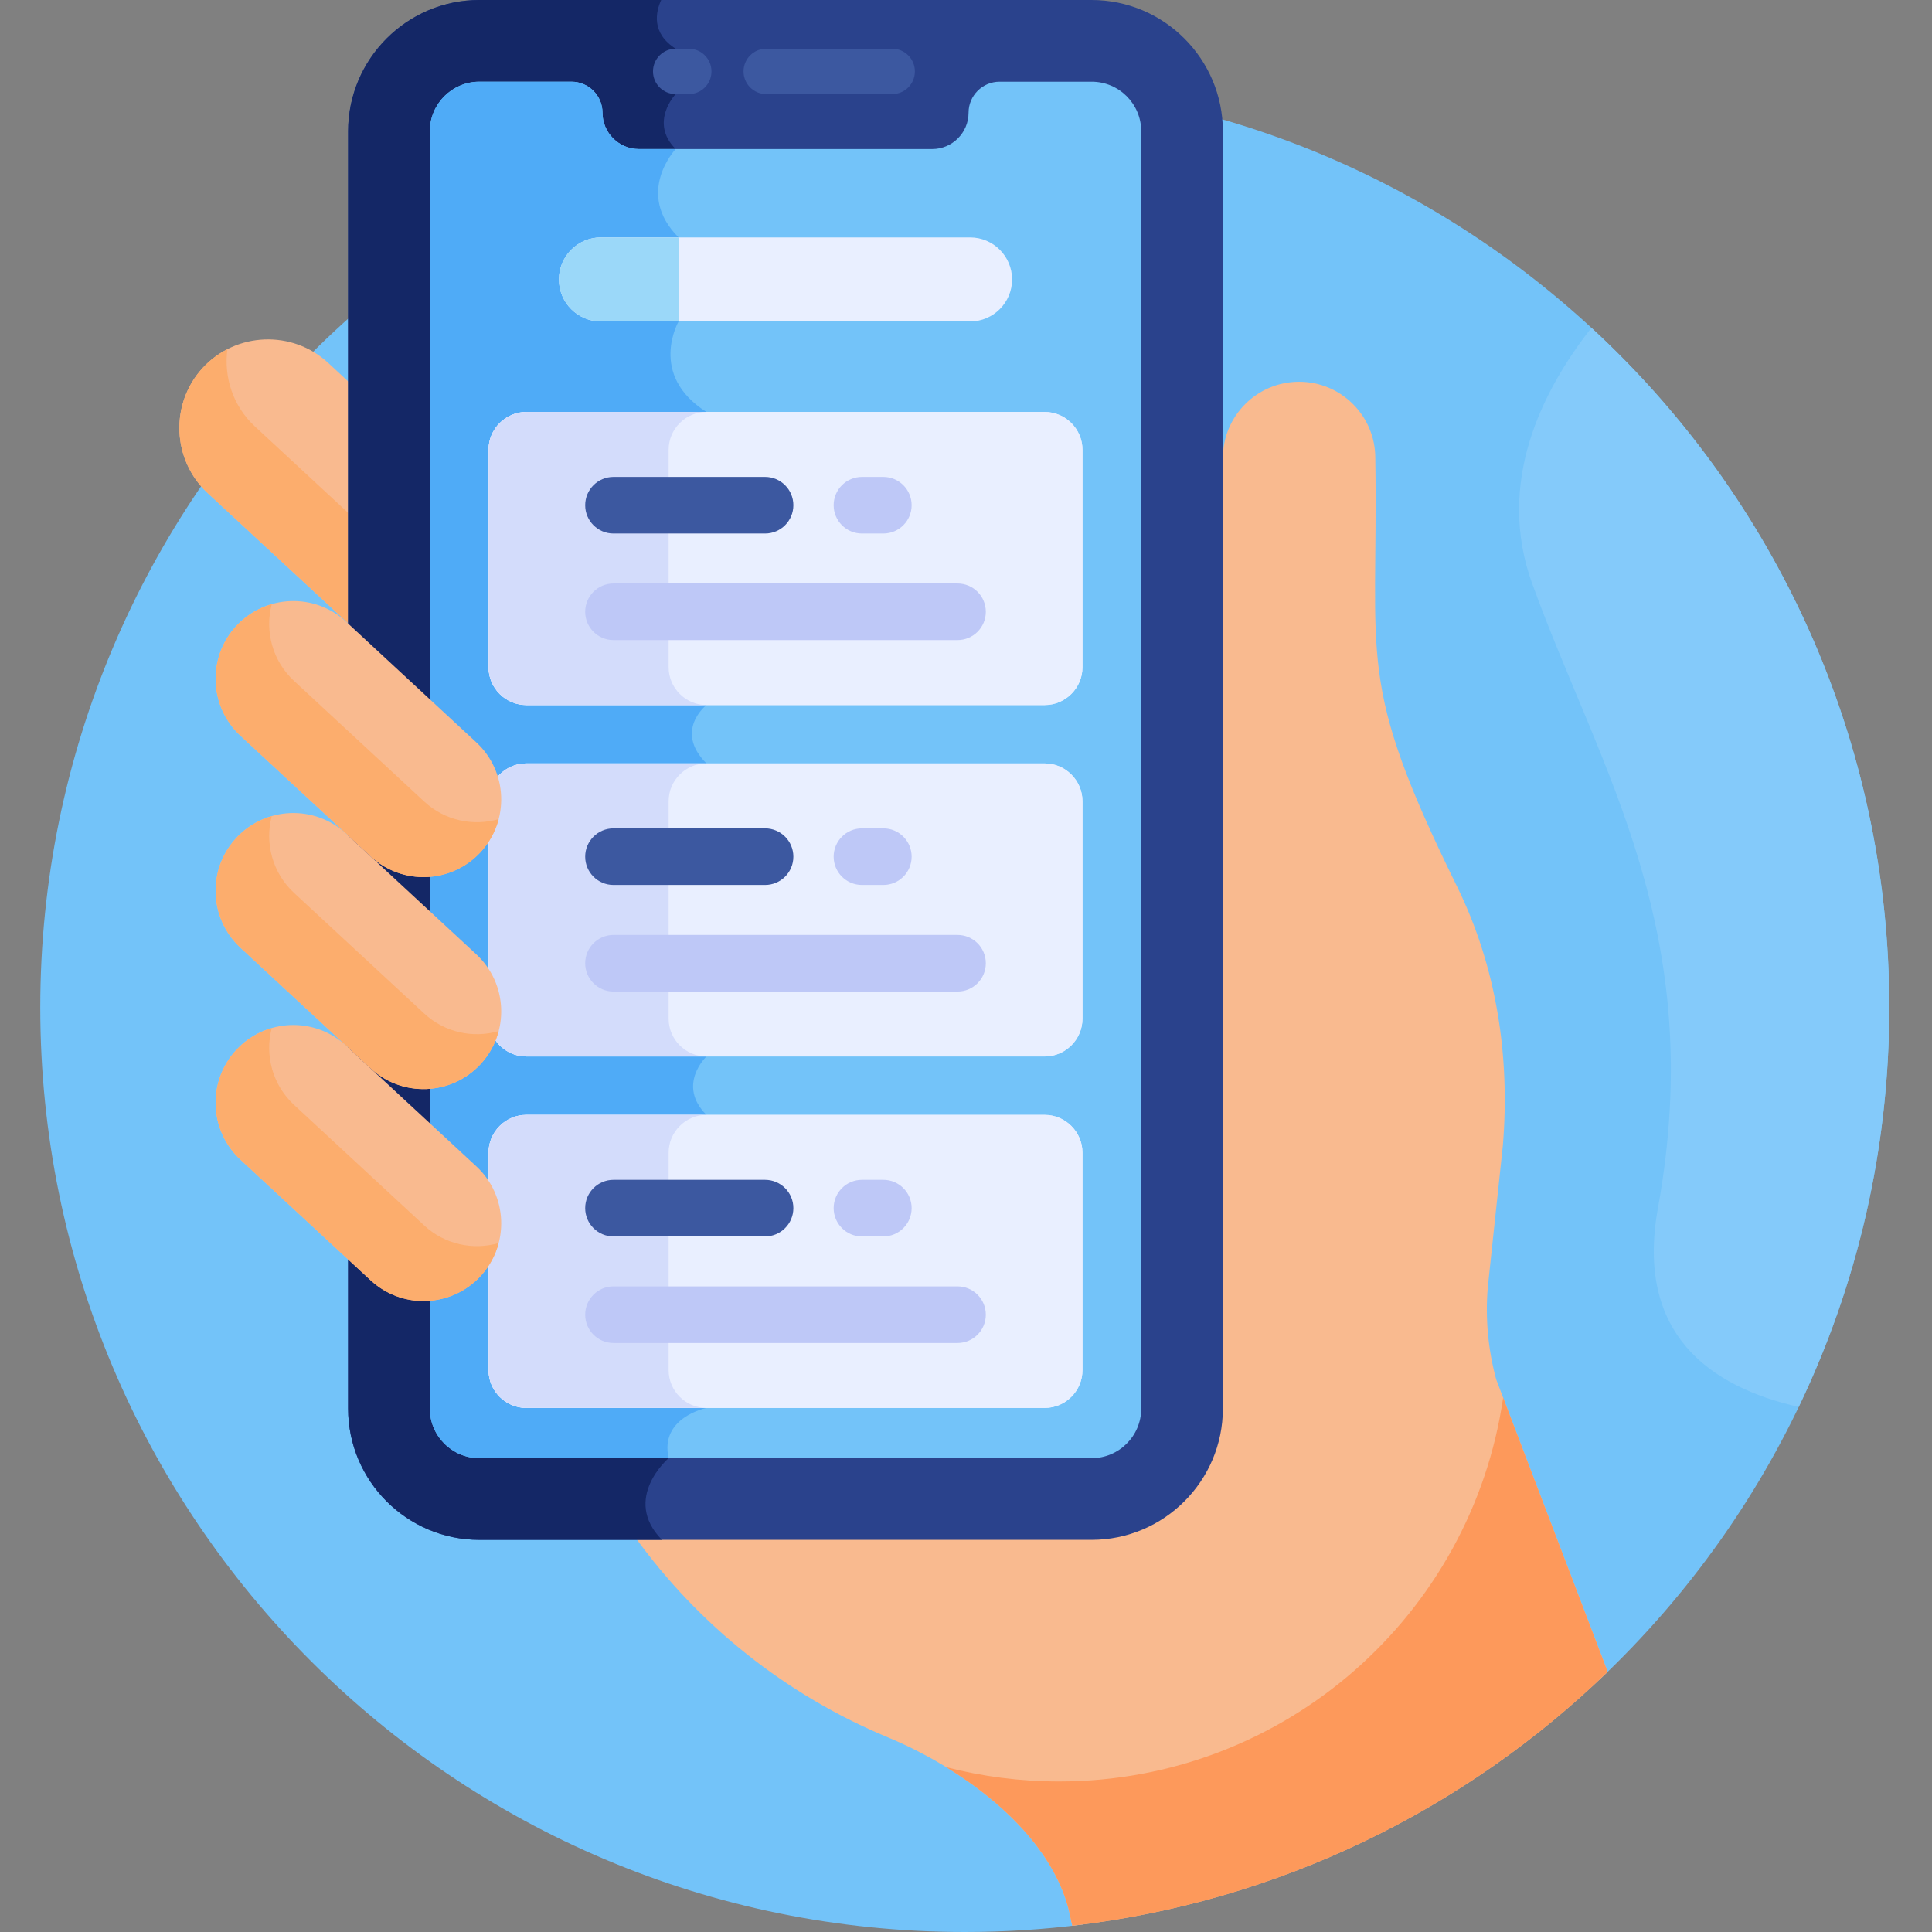 <svg width="96" height="96" viewBox="0 0 96 96" fill="none" xmlns="http://www.w3.org/2000/svg">
<rect x="0" y="0" width="96" height="96" fill="#808080" stroke="none"/>
<path d="M79.498 83.441C88.352 75.067 93.876 63.211 93.876 50.062C93.876 24.692 73.309 4.125 47.939 4.125C22.568 4.125 2.001 24.692 2.001 50.062C2.001 75.433 22.568 96 47.939 96C49.927 96 51.885 95.874 53.807 95.629L79.498 83.441Z" fill="#73C3F9"/>
<path d="M74.345 68.543C73.942 67.061 73.8 65.521 73.925 63.991L74.676 56.925C75.042 52.492 74.366 48.05 72.403 44.058C67.332 33.743 68.496 32.994 68.338 22.757C68.338 20.666 66.643 18.97 64.552 18.97C62.46 18.97 60.765 20.666 60.765 22.757C60.765 64.388 60.842 61.333 60.586 62.554V68.005C60.586 72.598 56.849 76.335 52.256 76.335C49.205 76.335 38.686 76.335 31.527 76.335C34.712 80.764 39.068 84.231 44.124 86.331C44.156 86.344 44.187 86.357 44.218 86.371C48.124 88.02 52.486 91.312 53.215 95.397L53.285 95.689C63.572 94.496 72.821 89.907 79.884 83.071L74.345 68.543Z" fill="#F9BA8F"/>
<path d="M17.463 19.103L16.31 18.034C14.532 16.387 11.729 16.494 10.082 18.271C8.435 20.049 8.542 22.852 10.319 24.499L17.463 31.119V19.103Z" fill="#F9BA8F"/>
<path d="M12.663 21.187C11.573 20.176 11.114 18.732 11.3 17.355C10.855 17.582 10.44 17.885 10.082 18.272C8.435 20.05 8.542 22.852 10.319 24.5L17.463 31.119V25.635L12.663 21.187Z" fill="#FCAD6D"/>
<path d="M74.69 69.448C73.126 80.234 63.843 88.52 52.624 88.52C50.687 88.52 48.807 88.273 47.016 87.809C49.986 89.625 52.658 92.28 53.215 95.397L53.285 95.689C63.572 94.496 72.821 89.907 79.884 83.071L74.69 69.448Z" fill="#FD995B"/>
<path d="M54.24 76.514H23.821C20.224 76.514 17.298 73.588 17.298 69.99V6.524C17.298 2.926 20.224 0 23.821 0H54.24C57.838 0 60.764 2.926 60.764 6.524V69.991C60.764 73.588 57.837 76.514 54.24 76.514Z" fill="#2A428C"/>
<path d="M23.821 0C20.224 0 17.298 2.926 17.298 6.524V69.99C17.298 73.588 20.224 76.514 23.821 76.514H32.89C30.877 74.461 33.224 72.455 33.224 72.455C29.912 71.586 30.193 68.105 30.193 68.105C30.193 68.105 30.193 14.902 30.193 11.574C30.193 8.246 33.574 7.406 33.574 7.406C32.242 6.074 33.574 4.675 33.574 4.675V2.42C32.346 1.642 32.587 0.582 32.855 0L23.821 0Z" fill="#142766"/>
<path d="M34.226 4.675H33.575C32.952 4.675 32.447 4.17 32.447 3.548C32.447 2.925 32.952 2.42 33.575 2.42H34.226C34.849 2.42 35.353 2.925 35.353 3.548C35.353 4.17 34.849 4.675 34.226 4.675Z" fill="#3C58A0"/>
<path d="M44.333 4.675H38.074C37.451 4.675 36.946 4.17 36.946 3.548C36.946 2.925 37.451 2.42 38.074 2.42H44.333C44.956 2.42 45.46 2.925 45.46 3.548C45.46 4.17 44.956 4.675 44.333 4.675Z" fill="#3C58A0"/>
<path d="M54.242 4.059H49.67C48.818 4.059 48.127 4.75 48.127 5.602C48.127 6.594 47.316 7.406 46.324 7.406H31.742C30.75 7.406 29.938 6.594 29.938 5.602C29.938 4.75 29.247 4.059 28.395 4.059H23.823C22.462 4.059 21.358 5.162 21.358 6.523V69.99C21.358 71.352 22.462 72.455 23.823 72.455H54.242C55.604 72.455 56.707 71.352 56.707 69.99C56.707 63.462 56.707 8.266 56.707 6.523C56.707 5.162 55.604 4.059 54.242 4.059Z" fill="#73C3F9"/>
<path d="M33.226 72.456C32.758 70.433 35.103 69.96 35.103 69.96C35.103 69.96 36.596 56.89 35.103 55.398C33.611 53.906 35.103 52.497 35.103 52.497C35.103 52.497 36.734 39.564 35.103 37.934C33.473 36.304 35.103 35.033 35.103 35.033V20.47C32.184 18.627 33.719 15.974 33.719 15.974V11.798C31.513 9.591 33.575 7.407 33.575 7.406H31.742C30.75 7.406 29.938 6.594 29.938 5.602C29.938 4.75 29.247 4.059 28.395 4.059H23.823C22.462 4.059 21.358 5.162 21.358 6.524V69.991C21.358 71.352 22.462 72.456 23.823 72.456H33.226V72.456Z" fill="#4FABF7"/>
<path d="M29.861 15.974H48.202C49.355 15.974 50.29 15.039 50.29 13.886C50.29 12.732 49.355 11.798 48.202 11.798H29.861C28.707 11.798 27.773 12.732 27.773 13.886C27.773 15.039 28.707 15.974 29.861 15.974Z" fill="#E9EFFF"/>
<path d="M29.862 11.798H33.719V15.974H29.862C28.708 15.974 27.773 15.039 27.773 13.886C27.773 12.732 28.708 11.798 29.862 11.798Z" fill="#9BD8F9"/>
<path d="M51.908 35.033H26.155C25.122 35.033 24.276 34.188 24.276 33.154V22.349C24.276 21.316 25.122 20.47 26.155 20.47H51.908C52.942 20.47 53.787 21.316 53.787 22.349V33.154C53.787 34.188 52.942 35.033 51.908 35.033Z" fill="#E9EFFF"/>
<path d="M51.908 52.496H26.155C25.122 52.496 24.276 51.651 24.276 50.618V39.812C24.276 38.779 25.122 37.934 26.155 37.934H51.908C52.942 37.934 53.787 38.779 53.787 39.812V50.618C53.787 51.651 52.942 52.496 51.908 52.496Z" fill="#E9EFFF"/>
<path d="M51.908 69.96H26.155C25.122 69.96 24.276 69.115 24.276 68.082V57.276C24.276 56.243 25.122 55.398 26.155 55.398H51.908C52.942 55.398 53.787 56.243 53.787 57.276V68.082C53.787 69.115 52.942 69.96 51.908 69.96Z" fill="#E9EFFF"/>
<path d="M51.908 35.033H26.155C25.122 35.033 24.276 34.188 24.276 33.154V22.349C24.276 21.316 25.122 20.47 26.155 20.47H51.908C52.942 20.47 53.787 21.316 53.787 22.349V33.154C53.787 34.188 52.942 35.033 51.908 35.033Z" fill="#E9EFFF"/>
<path d="M51.908 52.496H26.155C25.122 52.496 24.276 51.651 24.276 50.618V39.812C24.276 38.779 25.122 37.934 26.155 37.934H51.908C52.942 37.934 53.787 38.779 53.787 39.812V50.618C53.787 51.651 52.942 52.496 51.908 52.496Z" fill="#E9EFFF"/>
<path d="M51.908 69.96H26.155C25.122 69.96 24.276 69.115 24.276 68.082V57.276C24.276 56.243 25.122 55.398 26.155 55.398H51.908C52.942 55.398 53.787 56.243 53.787 57.276V68.082C53.787 69.115 52.942 69.96 51.908 69.96Z" fill="#E9EFFF"/>
<path d="M33.224 33.154V22.349C33.224 21.316 34.069 20.47 35.102 20.47H26.155C25.122 20.47 24.276 21.316 24.276 22.349V33.154C24.276 34.187 25.122 35.033 26.155 35.033H35.102C34.069 35.033 33.224 34.187 33.224 33.154Z" fill="#D3DCFB"/>
<path d="M33.224 50.618V39.812C33.224 38.779 34.069 37.934 35.102 37.934H26.155C25.122 37.934 24.276 38.779 24.276 39.812V50.618C24.276 51.651 25.122 52.496 26.155 52.496H35.102C34.069 52.496 33.224 51.651 33.224 50.618Z" fill="#D3DCFB"/>
<path d="M33.224 68.082V57.276C33.224 56.243 34.069 55.398 35.102 55.398H26.155C25.122 55.398 24.276 56.243 24.276 57.276V68.082C24.276 69.115 25.122 69.96 26.155 69.96H35.102C34.069 69.96 33.224 69.115 33.224 68.082Z" fill="#D3DCFB"/>
<path d="M38.016 26.51H30.484C29.708 26.51 29.078 25.881 29.078 25.104C29.078 24.327 29.708 23.698 30.484 23.698H38.016C38.793 23.698 39.422 24.327 39.422 25.104C39.422 25.88 38.793 26.51 38.016 26.51Z" fill="#3C58A0"/>
<path d="M47.579 31.805H30.484C29.708 31.805 29.078 31.176 29.078 30.399C29.078 29.622 29.708 28.993 30.484 28.993H47.579C48.355 28.993 48.985 29.622 48.985 30.399C48.985 31.176 48.355 31.805 47.579 31.805Z" fill="#BEC8F7"/>
<path d="M43.893 26.51H42.83C42.053 26.51 41.424 25.881 41.424 25.104C41.424 24.327 42.053 23.698 42.83 23.698H43.893C44.669 23.698 45.299 24.327 45.299 25.104C45.299 25.88 44.669 26.51 43.893 26.51Z" fill="#BEC8F7"/>
<path d="M38.016 43.974H30.484C29.708 43.974 29.078 43.344 29.078 42.568C29.078 41.791 29.708 41.161 30.484 41.161H38.016C38.793 41.161 39.422 41.791 39.422 42.568C39.422 43.344 38.793 43.974 38.016 43.974Z" fill="#3C58A0"/>
<path d="M47.579 49.269H30.484C29.708 49.269 29.078 48.64 29.078 47.863C29.078 47.086 29.708 46.457 30.484 46.457H47.579C48.355 46.457 48.985 47.086 48.985 47.863C48.985 48.64 48.355 49.269 47.579 49.269Z" fill="#BEC8F7"/>
<path d="M43.893 43.974H42.83C42.053 43.974 41.424 43.344 41.424 42.568C41.424 41.791 42.053 41.161 42.83 41.161H43.893C44.669 41.161 45.299 41.791 45.299 42.568C45.299 43.344 44.669 43.974 43.893 43.974Z" fill="#BEC8F7"/>
<path d="M38.016 61.438H30.484C29.708 61.438 29.078 60.808 29.078 60.031C29.078 59.254 29.708 58.625 30.484 58.625H38.016C38.793 58.625 39.422 59.254 39.422 60.031C39.422 60.808 38.793 61.438 38.016 61.438Z" fill="#3C58A0"/>
<path d="M47.579 66.733H30.484C29.708 66.733 29.078 66.103 29.078 65.327C29.078 64.55 29.708 63.92 30.484 63.92H47.579C48.355 63.92 48.985 64.55 48.985 65.327C48.985 66.103 48.355 66.733 47.579 66.733Z" fill="#BEC8F7"/>
<path d="M43.893 61.438H42.83C42.053 61.438 41.424 60.808 41.424 60.031C41.424 59.254 42.053 58.625 42.83 58.625H43.893C44.669 58.625 45.299 59.254 45.299 60.031C45.299 60.808 44.669 61.438 43.893 61.438Z" fill="#BEC8F7"/>
<path d="M23.876 42.345C22.427 43.91 19.983 44.003 18.419 42.553L11.951 36.56C10.386 35.111 10.293 32.667 11.743 31.103C13.193 29.539 15.636 29.445 17.2 30.895L23.668 36.888C25.232 38.338 25.326 40.781 23.876 42.345Z" fill="#F9BA8F"/>
<path d="M21.08 39.829L14.612 33.836C13.53 32.834 13.153 31.356 13.502 30.023C12.85 30.211 12.238 30.569 11.743 31.103C10.293 32.667 10.386 35.111 11.951 36.56L18.419 42.553C19.983 44.003 22.427 43.91 23.876 42.346C24.323 41.863 24.622 41.297 24.778 40.702C23.52 41.065 22.11 40.784 21.08 39.829Z" fill="#FCAD6D"/>
<path d="M23.876 63.411C22.427 64.975 19.983 65.068 18.419 63.619L11.951 57.625C10.386 56.176 10.293 53.733 11.743 52.168C13.193 50.604 15.636 50.511 17.2 51.961L23.668 57.954C25.232 59.403 25.326 61.846 23.876 63.411Z" fill="#F9BA8F"/>
<path d="M21.08 60.894L14.612 54.901C13.53 53.899 13.153 52.421 13.502 51.088C12.85 51.276 12.238 51.634 11.743 52.168C10.293 53.733 10.386 56.176 11.951 57.625L18.419 63.619C19.983 65.068 22.427 64.975 23.876 63.411C24.323 62.928 24.622 62.362 24.778 61.767C23.52 62.13 22.11 61.849 21.08 60.894Z" fill="#FCAD6D"/>
<path d="M23.876 52.878C22.427 54.443 19.983 54.536 18.419 53.086L11.951 47.093C10.386 45.644 10.293 43.2 11.743 41.636C13.193 40.072 15.636 39.978 17.2 41.428L23.668 47.421C25.232 48.871 25.326 51.314 23.876 52.878Z" fill="#F9BA8F"/>
<path d="M21.08 50.362L14.612 44.369C13.53 43.366 13.153 41.889 13.502 40.555C12.85 40.743 12.238 41.102 11.743 41.636C10.293 43.2 10.386 45.643 11.951 47.093L18.419 53.086C19.983 54.536 22.427 54.443 23.876 52.878C24.323 52.396 24.622 51.829 24.778 51.235C23.52 51.598 22.11 51.316 21.08 50.362Z" fill="#FCAD6D"/>
<path d="M79.077 16.291C76.583 19.463 74.333 24.02 76.132 28.993C79.507 38.322 84.882 46.241 82.382 60.031C81.248 66.288 84.97 68.911 89.375 69.91C92.258 63.902 93.877 57.172 93.877 50.062C93.877 36.707 88.176 24.685 79.077 16.291Z" fill="#84CAFA"/>
</svg>
